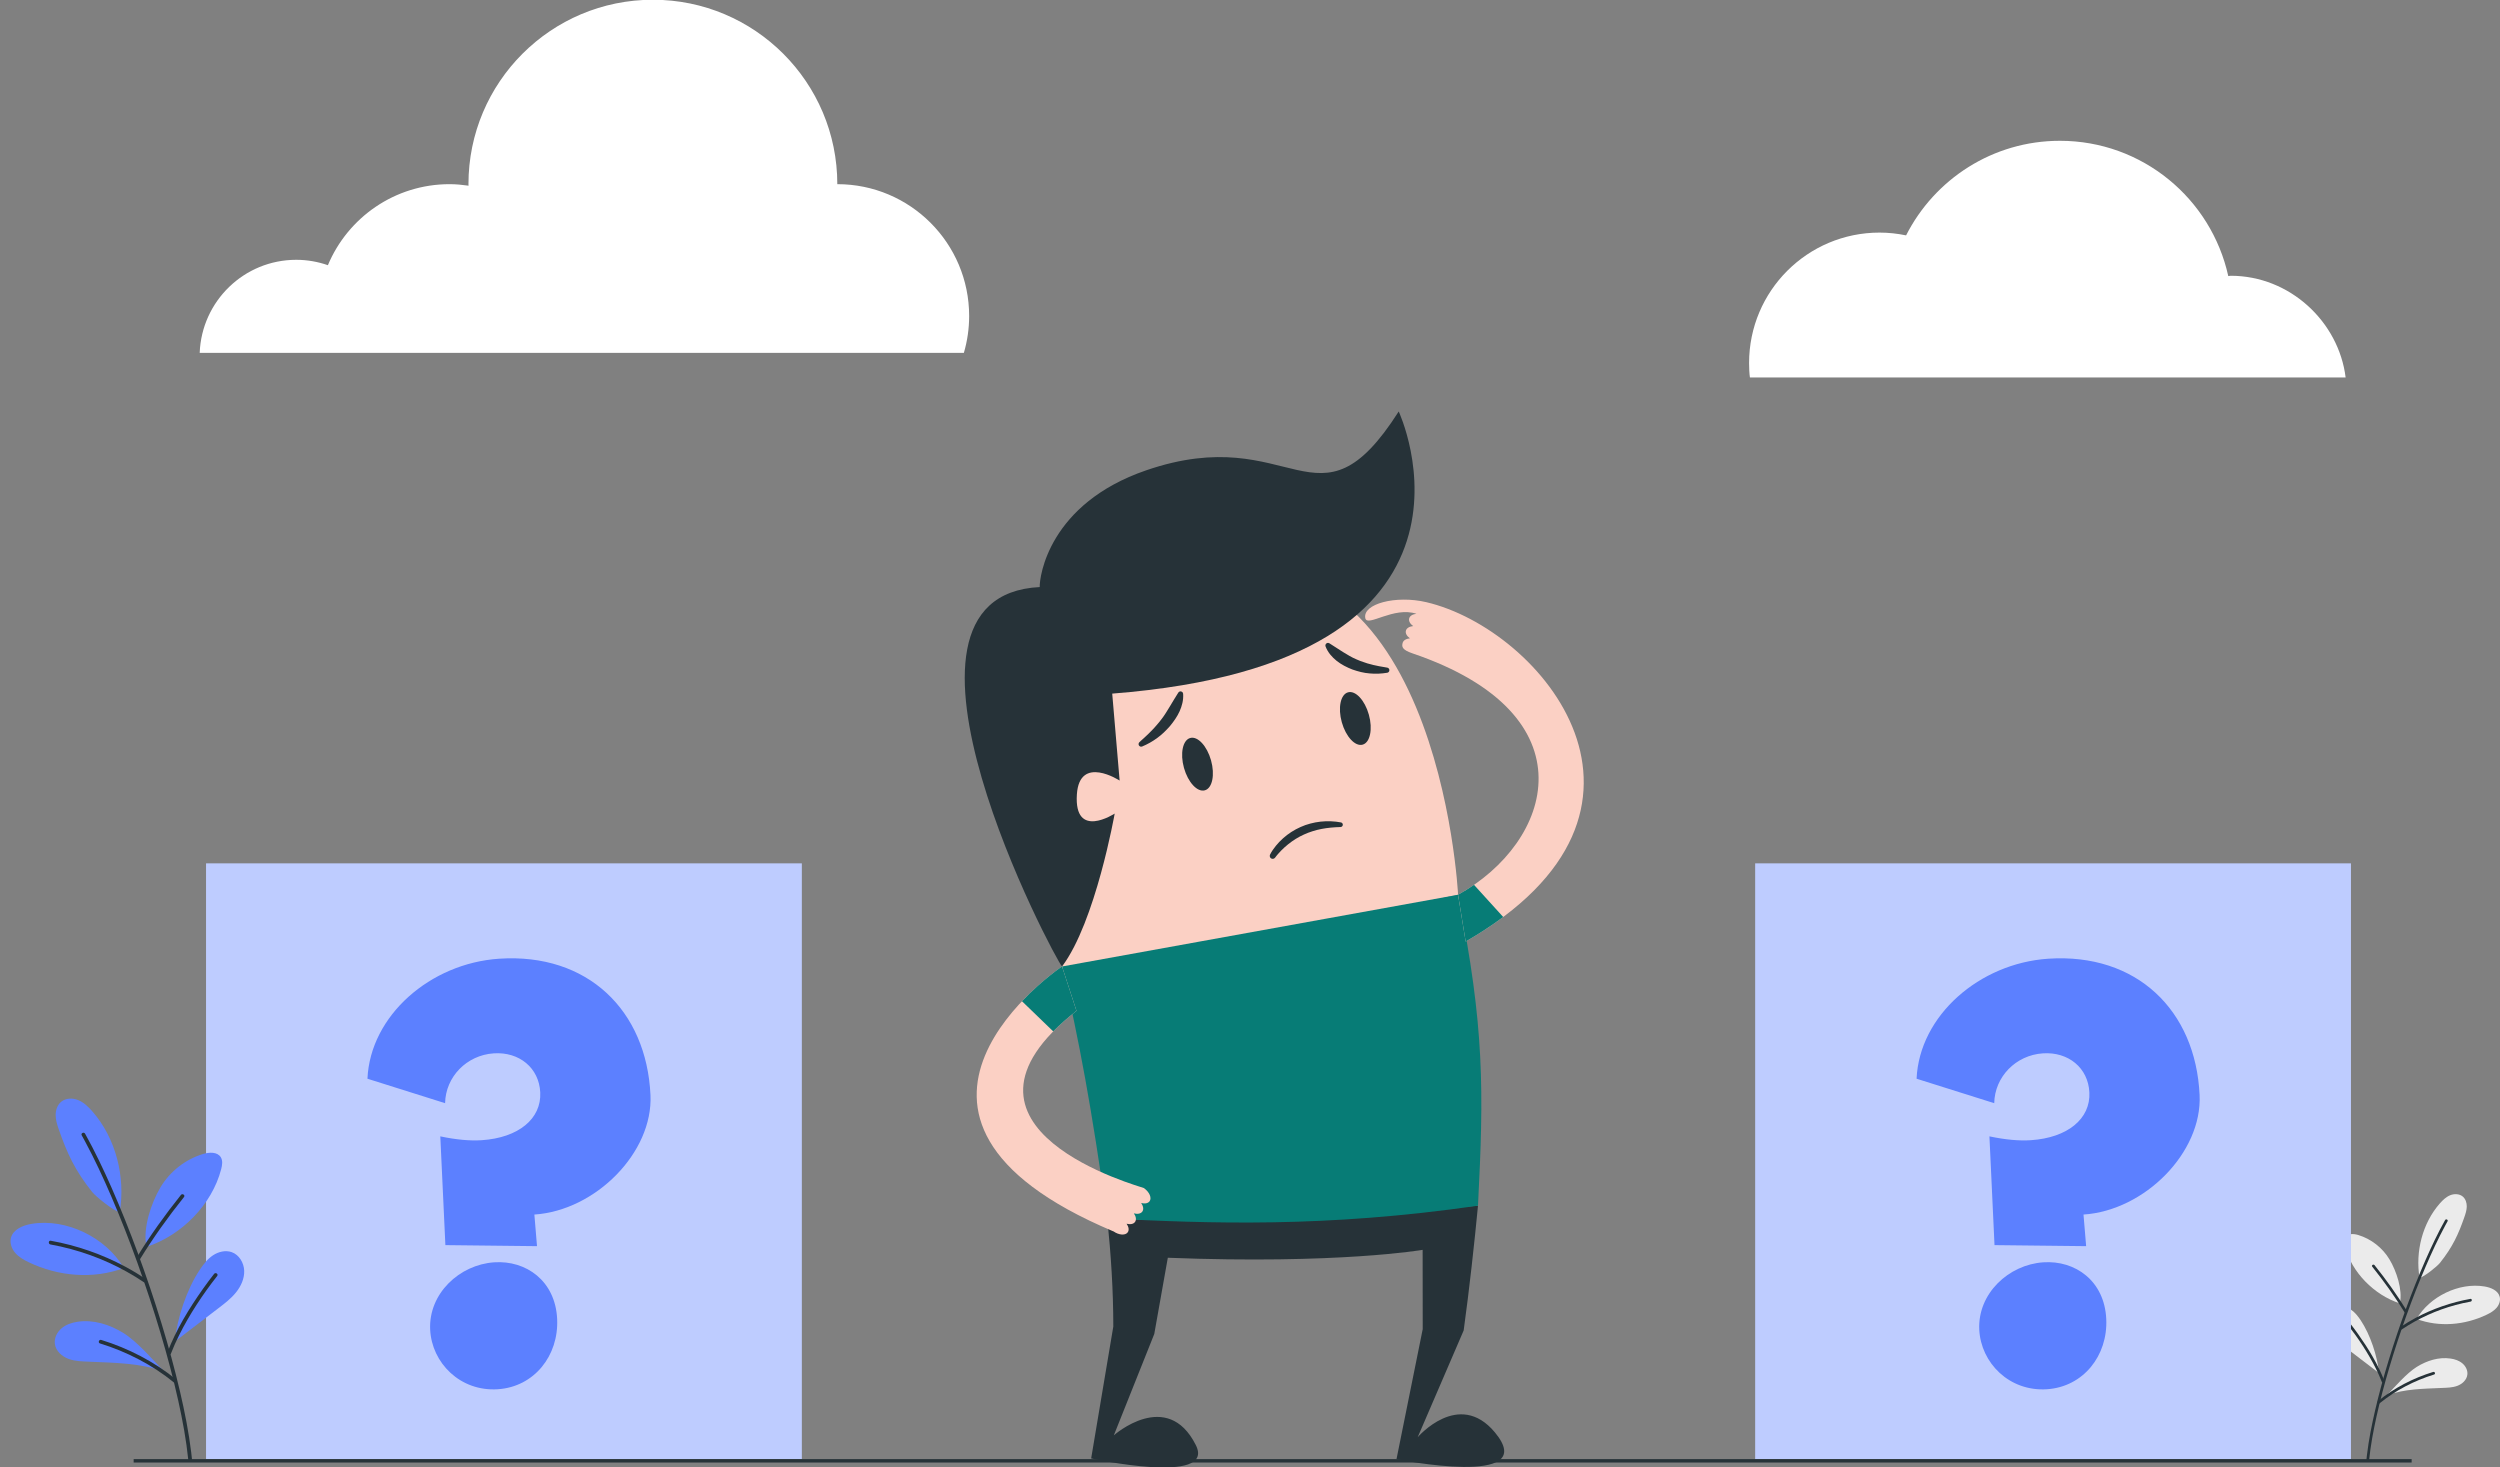 <?xml version="1.0" encoding="utf-8"?>
<!-- Generator: Adobe Illustrator 23.0.0, SVG Export Plug-In . SVG Version: 6.00 Build 0)  -->
<svg version="1.1" id="Layer_1" xmlns="http://www.w3.org/2000/svg" xmlns:xlink="http://www.w3.org/1999/xlink" x="0px" y="0px"
	 width="870.94px" height="511.24px" viewBox="0 0 870.94 511.24" style="enable-background:new 0 0 870.94 511.24;"
	 xml:space="preserve">
<rect x="0" y="0" width="870.94" height="511.24" fill="#808080" stroke="none"/>
<g>
	<g>
		<g>
			<g>
				<g>
					<g>
						<g>
							<g>
								<path style="fill:#FFFFFF;" d="M69.57,122.92c0.69-18.01,15.46-32.41,33.64-32.41c3.86,0,7.56,0.68,11.02,1.88
									c6.93-16.58,23.3-28.23,42.39-28.23c2.25,0,4.45,0.22,6.61,0.53c0-0.18-0.03-0.35-0.03-0.53
									c0-35.49,28.77-64.25,64.25-64.25c35.49,0,64.25,28.77,64.25,64.25c25.37,0,45.93,20.57,45.93,45.93
									c0,4.46-0.65,8.76-1.84,12.83H69.57z"/>
							</g>
						</g>
					</g>
				</g>
			</g>
		</g>
	</g>
	<g>
		<g>
			<g>
				<g>
					<g>
						<g>
							<path style="fill:#FFFFFF;" d="M609.63,131.5c-0.19-1.21-0.29-3.3-0.29-5.03c0-25.12,20.35-45.44,45.45-45.44
								c3.17,0,6.26,0.35,9.25,0.97c9.91-19.55,30.18-32.95,53.59-32.95c28.72,0,52.71,20.18,58.65,47.13
								c0.28-0.01,0.57-0.11,0.85-0.11c20.63,0,37.64,16.06,40.03,35.43H609.63z"/>
						</g>
					</g>
				</g>
			</g>
		</g>
	</g>
</g>
<g>
	<g>
		<g>
			<g>
				<path style="fill:#EBEBEB;" d="M870.83,451.74c-0.57-2.17-3.04-3.19-5.25-3.56c-8.94-1.51-19.14,3.5-23.71,11.32
					c7.91,2.95,16.85,2.15,24.45-1.5c1.26-0.61,2.51-1.32,3.42-2.38C870.65,454.56,871.18,453.09,870.83,451.74z"/>
			</g>
		</g>
		<g>
			<g>
				<path style="fill:#EBEBEB;" d="M835.96,454.04l0.13-0.1c0.95-4.63-1.21-11.1-3.63-15.16c-2.42-4.06-6.39-7.17-10.92-8.54
					c-1.59-0.48-3.68-0.58-4.55,0.84c-0.55,0.9-0.36,2.05-0.1,3.08C819.26,443.23,827.05,451.1,835.96,454.04z"/>
			</g>
		</g>
		<g>
			<g>
				<path style="fill:#EBEBEB;" d="M857.87,474.99c-1.14-0.98-2.63-1.48-4.12-1.7c-4.09-0.62-8.28,0.71-11.79,2.89
					s-7.58,6.88-10.42,9.88c6.16-2.19,12.53-2.25,19.07-2.53c1.83-0.08,3.7-0.09,5.42-0.72c1.72-0.63,3.29-2.03,3.53-3.85
					C859.77,477.48,859.02,475.97,857.87,474.99z"/>
			</g>
		</g>
		<g>
			<g>
				<path style="fill:#EBEBEB;" d="M819.01,456.24c-1.4-0.93-3.21-1.38-4.79-0.82c-1.92,0.67-3.14,2.72-3.22,4.75
					c-0.08,2.03,0.83,4,2.1,5.58c1.28,1.58,2.9,2.83,4.52,4.06c3.74,2.86,7.47,5.71,11.21,8.57c-0.66-6.07-3.05-13.36-6.43-18.45
					C821.46,458.54,820.41,457.18,819.01,456.24z"/>
			</g>
		</g>
		<g>
			<g>
				<path style="fill:#EBEBEB;" d="M849.98,440.01c4.48-5.6,6.46-10.01,8.56-16.03c0.42-1.2,0.81-2.43,0.82-3.71
					c0.01-1.27-0.42-2.6-1.39-3.42c-1.18-0.99-2.95-1.04-4.38-0.46c-1.43,0.58-2.58,1.69-3.6,2.84c-6.07,6.88-8.6,16.9-7.07,25.95
					C844.66,444.75,849.08,441.13,849.98,440.01z"/>
			</g>
		</g>
	</g>
	<g>
		<g>
			<g>
				<path style="fill:#263238;" d="M825.34,508.71c0.51-5.08,1.45-10.12,2.55-15.1c1.3-5.86,2.85-11.67,4.56-17.42
					c1.81-6.08,3.8-12.11,5.95-18.08c2.06-5.7,4.26-11.35,6.66-16.91c2.08-4.83,4.29-9.61,6.79-14.24c0.27-0.5,0.54-1,0.82-1.49
					c0.3-0.54-0.56-0.96-0.86-0.42c-2.51,4.49-4.72,9.15-6.79,13.85c-2.42,5.51-4.65,11.1-6.73,16.75
					c-2.19,5.96-4.23,11.98-6.08,18.06c-1.78,5.81-3.4,11.67-4.77,17.59c-1.19,5.13-2.23,10.32-2.85,15.56
					c-0.07,0.56-0.13,1.13-0.19,1.69C824.34,509.14,825.28,509.32,825.34,508.71L825.34,508.71z"/>
			</g>
		</g>
	</g>
	<g>
		<g>
			<g>
				<path style="fill:#263238;" d="M836.77,463.12c5.71-3.83,12.04-6.69,18.68-8.49c1.73-0.47,3.48-0.86,5.25-1.18
					c0.6-0.11,0.53-1.06-0.08-0.95c-6.66,1.2-13.1,3.43-19.07,6.62c-1.83,0.98-3.6,2.05-5.32,3.2
					C835.72,462.67,836.26,463.46,836.77,463.12L836.77,463.12z"/>
			</g>
		</g>
	</g>
	<g>
		<g>
			<g>
				<path style="fill:#263238;" d="M838.53,456.73c-3.41-5.55-7.23-10.9-11.3-15.98c-0.38-0.48-1.18,0.06-0.79,0.54
					c4.07,5.08,7.9,10.43,11.3,15.98C838.06,457.8,838.85,457.25,838.53,456.73L838.53,456.73z"/>
			</g>
		</g>
	</g>
	<g>
		<g>
			<g>
				<path style="fill:#263238;" d="M830.68,481.13c-2.24-5.82-5.55-11.24-9.14-16.32c-0.91-1.29-1.86-2.56-2.84-3.81
					c-0.38-0.48-1.17,0.05-0.79,0.54c3.71,4.73,7.07,9.82,9.77,15.2c0.77,1.54,1.48,3.11,2.1,4.71
					C830,482.02,830.91,481.7,830.68,481.13L830.68,481.13z"/>
			</g>
		</g>
	</g>
	<g>
		<g>
			<g>
				<path style="fill:#263238;" d="M829.03,488.86c5.53-4.52,12.13-7.91,18.95-10.01c0.59-0.18,0.27-1.08-0.32-0.9
					c-6.89,2.12-13.58,5.56-19.17,10.12C828.02,488.45,828.55,489.25,829.03,488.86L829.03,488.86z"/>
			</g>
		</g>
	</g>
</g>
<g>
</g>
<g>
	<g>
		<rect x="611.46" y="300.77" style="fill:#BECCFF;" width="207.56" height="207.56"/>
	</g>
	<g>
		<g>
			<g>
				<path style="fill:#5C80FF;" d="M711.85,439.76c-12.08,0.8-22.91,10.88-22.32,23.44c0.55,11.61,10.5,21.65,23.58,20.78
					c12.68-0.84,21.26-11.72,20.66-24.48C733.15,446.18,722.93,439.02,711.85,439.76z"/>
			</g>
		</g>
		<g>
			<g>
				<path style="fill:#5C80FF;" d="M766.29,381.48c-1.38-29.51-21.91-49.53-52.71-47.49c-23.96,1.59-44.9,19.79-45.89,41.81
					l27.05,8.52c0.18-9.18,7.5-16.73,16.96-17.36c8.86-0.59,15.79,5.06,16.19,13.63c0.43,9.14-7.54,15.78-20.42,16.63
					c-4.03,0.27-8.89-0.17-14.4-1.34l1.77,37.89l31.92,0.36l-0.92-11.01C747.18,421.71,767.23,401.47,766.29,381.48z"/>
			</g>
		</g>
	</g>
</g>
<g>
</g>
<g>
	<g>
		<rect x="71.78" y="300.77" style="fill:#BECCFF;" width="207.56" height="207.56"/>
	</g>
	<g>
		<g>
			<g>
				<path style="fill:#5C80FF;" d="M172.18,439.76c-12.08,0.8-22.91,10.88-22.32,23.44c0.55,11.61,10.5,21.65,23.58,20.78
					c12.68-0.84,21.26-11.72,20.66-24.48C193.47,446.18,183.25,439.02,172.18,439.76z"/>
			</g>
		</g>
		<g>
			<g>
				<path style="fill:#5C80FF;" d="M226.61,381.48c-1.38-29.51-21.91-49.53-52.71-47.49c-23.96,1.59-44.9,19.79-45.89,41.81
					l27.05,8.52c0.18-9.18,7.5-16.73,16.96-17.36c8.86-0.59,15.79,5.06,16.19,13.63c0.43,9.14-7.54,15.78-20.42,16.63
					c-4.03,0.27-8.89-0.17-14.4-1.34l1.77,37.89l31.92,0.36l-0.92-11.01C207.5,421.71,227.55,401.47,226.61,381.48z"/>
			</g>
		</g>
	</g>
</g>
<g>
	<g>
		<g>
			<g>
				<path style="fill:#5C80FF;" d="M3.82,431.21c0.77-2.94,4.13-4.33,7.13-4.84c12.14-2.05,25.99,4.75,32.2,15.38
					c-10.74,4-22.88,2.92-33.21-2.04c-1.71-0.82-3.4-1.79-4.64-3.23C4.07,435.04,3.34,433.05,3.82,431.21z"/>
			</g>
		</g>
		<g>
			<g>
				<path style="fill:#5C80FF;" d="M51.18,434.33L51,434.2c-1.29-6.29,1.64-15.07,4.92-20.59c3.28-5.51,8.68-9.74,14.82-11.59
					c2.16-0.65,4.99-0.79,6.18,1.13c0.75,1.22,0.49,2.79,0.13,4.18C73.85,419.66,63.27,430.34,51.18,434.33z"/>
			</g>
		</g>
		<g>
			<g>
				<path style="fill:#5C80FF;" d="M21.41,462.78c1.55-1.33,3.57-2,5.59-2.31c5.55-0.84,11.24,0.97,16.01,3.93
					c4.77,2.96,10.29,9.35,14.15,13.42c-8.37-2.97-17.02-3.05-25.89-3.43c-2.48-0.11-5.03-0.12-7.36-0.97
					c-2.34-0.85-4.47-2.76-4.8-5.22C18.84,466.17,19.86,464.11,21.41,462.78z"/>
			</g>
		</g>
		<g>
			<g>
				<path style="fill:#5C80FF;" d="M74.19,437.33c1.9-1.26,4.35-1.87,6.51-1.12c2.6,0.91,4.26,3.69,4.37,6.45
					c0.11,2.76-1.12,5.43-2.85,7.58c-1.73,2.15-3.94,3.84-6.14,5.52c-5.07,3.88-10.15,7.76-15.22,11.64
					c0.89-8.24,4.14-18.15,8.74-25.05C70.87,440.44,72.29,438.59,74.19,437.33z"/>
			</g>
		</g>
		<g>
			<g>
				<path style="fill:#5C80FF;" d="M32.13,415.29c-6.08-7.61-8.77-13.59-11.63-21.76c-0.57-1.63-1.1-3.31-1.11-5.03
					c-0.01-1.73,0.57-3.53,1.89-4.64c1.6-1.35,4-1.41,5.94-0.62c1.94,0.79,3.5,2.29,4.88,3.86c8.25,9.34,11.69,22.95,9.6,35.24
					C39.36,421.71,33.35,416.81,32.13,415.29z"/>
			</g>
		</g>
	</g>
	<g>
		<g>
			<g>
				<path style="fill:#263238;" d="M65.59,508.57c-0.7-6.9-1.97-13.74-3.47-20.51c-1.76-7.96-3.87-15.84-6.2-23.66
					c-2.46-8.26-5.16-16.45-8.08-24.55c-2.79-7.74-5.78-15.41-9.04-22.97c-2.82-6.56-5.83-13.05-9.22-19.34
					c-0.37-0.68-0.74-1.35-1.11-2.02c-0.41-0.73,0.76-1.3,1.17-0.57c3.4,6.1,6.4,12.42,9.22,18.81c3.29,7.48,6.31,15.08,9.14,22.74
					c2.98,8.09,5.74,16.27,8.26,24.52c2.41,7.89,4.61,15.85,6.48,23.89c1.62,6.97,3.02,14.01,3.88,21.12
					c0.09,0.76,0.18,1.53,0.25,2.29C66.95,509.16,65.68,509.41,65.59,508.57L65.59,508.57z"/>
			</g>
		</g>
	</g>
	<g>
		<g>
			<g>
				<path style="fill:#263238;" d="M50.07,446.66c-7.76-5.2-16.35-9.09-25.37-11.52c-2.35-0.64-4.73-1.17-7.13-1.6
					c-0.81-0.15-0.72-1.44,0.11-1.3c9.04,1.63,17.79,4.66,25.89,9c2.48,1.33,4.89,2.78,7.23,4.35
					C51.49,446.05,50.76,447.13,50.07,446.66L50.07,446.66z"/>
			</g>
		</g>
	</g>
	<g>
		<g>
			<g>
				<path style="fill:#263238;" d="M47.68,437.99c4.62-7.54,9.82-14.8,15.35-21.7c0.52-0.65,1.6,0.08,1.07,0.73
					c-5.53,6.9-10.72,14.16-15.35,21.7C48.32,439.43,47.25,438.7,47.68,437.99L47.68,437.99z"/>
			</g>
		</g>
	</g>
	<g>
		<g>
			<g>
				<path style="fill:#263238;" d="M58.33,471.12c3.04-7.9,7.53-15.27,12.41-22.16c1.24-1.76,2.53-3.48,3.85-5.17
					c0.51-0.66,1.59,0.07,1.07,0.73c-5.04,6.43-9.61,13.33-13.26,20.64c-1.05,2.09-2.01,4.22-2.85,6.4
					C59.26,472.33,58.03,471.9,58.33,471.12L58.33,471.12z"/>
			</g>
		</g>
	</g>
	<g>
		<g>
			<g>
				<path style="fill:#263238;" d="M60.58,481.61c-7.52-6.13-16.48-10.74-25.74-13.59c-0.8-0.25-0.36-1.47,0.44-1.22
					c9.35,2.88,18.44,7.55,26.03,13.74C61.96,481.07,61.23,482.14,60.58,481.61L60.58,481.61z"/>
			</g>
		</g>
	</g>
</g>
<g>
	<g>
		<g>
			<g>
				<g>
					<g>
						<g>
							<g>
								<g>
									<g>
										<g>
											<path style="fill:#FBD0C4;" d="M370.94,340.39c0,0-31.29-116.48,40.32-138.52c89.92-27.68,96.7,109.84,96.7,109.84
												L370.94,340.39z"/>
										</g>
									</g>
								</g>
							</g>
						</g>
					</g>
				</g>
			</g>
			<g>
				<path style="fill:#263238;" d="M396.96,258.53c1.41-1.3,2.81-2.5,4.08-3.84c0.65-0.65,1.28-1.31,1.86-2.02
					c0.62-0.66,1.16-1.4,1.72-2.1c1.12-1.42,2.02-2.98,2.96-4.51c0.93-1.53,1.85-3.12,2.85-4.67l0.07-0.11
					c0.27-0.43,0.84-0.55,1.26-0.28c0.25,0.16,0.4,0.43,0.42,0.71c0.15,2.21-0.4,4.21-1.24,6.1c-0.85,1.88-2.06,3.57-3.35,5.14
					c-1.36,1.53-2.8,2.98-4.46,4.15c-1.62,1.21-3.4,2.19-5.23,2.96c-0.46,0.19-0.99-0.02-1.18-0.48c-0.15-0.36-0.05-0.76,0.22-1.01
					L396.96,258.53z"/>
			</g>
			<g>
				<path style="fill:#263238;" d="M483.28,234.37c-1.99,0.33-4.04,0.44-6.09,0.24c-2.06-0.14-4.08-0.69-6.05-1.37
					c-1.94-0.76-3.84-1.71-5.49-3.02c-1.64-1.33-3.05-2.91-3.86-5.01c-0.18-0.47,0.05-1,0.52-1.18c0.28-0.11,0.58-0.07,0.82,0.08
					l0.12,0.08l4.6,2.95c1.52,0.93,3.04,1.88,4.71,2.57c0.83,0.34,1.66,0.73,2.53,0.97l1.3,0.44l1.33,0.35
					c0.88,0.29,1.81,0.38,2.72,0.62c0.92,0.17,1.86,0.3,2.8,0.49l0.07,0.01c0.49,0.1,0.8,0.58,0.7,1.06
					C483.94,234.03,483.64,234.31,483.28,234.37z"/>
			</g>
			<g>
				<path style="fill:#263238;" d="M421.9,264.9c1.41,5.04,0.44,9.71-2.17,10.43c-2.6,0.73-5.85-2.77-7.26-7.8
					c-1.41-5.04-0.43-9.71,2.17-10.43C417.24,256.37,420.49,259.86,421.9,264.9z"/>
			</g>
			<g>
				<path style="fill:#263238;" d="M476.88,248.99c1.41,5.03,0.43,9.71-2.17,10.43c-2.6,0.73-5.85-2.77-7.26-7.8
					c-1.41-5.03-0.44-9.71,2.17-10.43C472.23,240.46,475.48,243.95,476.88,248.99z"/>
			</g>
			<g>
				<g>
					<g>
						<g>
							<g>
								<g>
									<g>
										<g>
											<g>
												<g>
													<path style="fill:#263238;" d="M487.28,143.35c0,0,40.85,87.34-99.81,98.29l2.58,30.29c0,0-13.97-9.1-14.89,4.8
														c-1.05,16,13.17,6.7,13.17,6.7s-6.66,37.75-18.34,53.27c-2.21-1.95-69.79-129.1-7.78-132.18
														c-0.11-3.68,3.21-29.03,37.09-40.67C450.53,146.25,458.82,187.95,487.28,143.35z"/>
												</g>
											</g>
										</g>
									</g>
								</g>
							</g>
						</g>
					</g>
				</g>
			</g>
		</g>
		<g>
			<g>
				<g>
					<g>
						<path style="fill:#263238;" d="M493.89,500.69l16.02-37.2c2-14.53,3.72-30.28,4.99-43.46c-49.63,3.43-93.46,6.23-129.16,4.42
							c1.32,12.94,2.1,24.96,2.11,37.67l-7.72,45.97c0,0,43.59,9.55,36.47-4.65c-9.97-19.89-28.57-3.41-28.57-3.41l14.09-35.31
							l4.72-26.55c59.21,2.33,88.77-2.75,88.77-2.75l0.03,27.61l-9.14,45.32c0,0,50.64,10.29,34.26-9.37
							C508.23,483.96,493.89,500.69,493.89,500.69z"/>
						<path style="fill:#077C76;" d="M514.9,420.03c2.04-40.11,2.32-62.06-6.95-108.32L369.99,336.7
							c6.14,26.9,10.14,48.12,15.75,87.75C421.44,426.26,461.57,427.76,514.9,420.03z"/>
					</g>
				</g>
			</g>
		</g>
		<g>
			<path style="fill:#FBD0C4;" d="M369.99,336.7l5.03,15.45c-52.52,41.18,22.92,61.35,23.46,61.73c1.94,1.36,2.85,3.42,2.02,4.59
				c-0.54,0.76-1.67,0.96-2.94,0.63c0.74,1.08,0.94,2.21,0.4,2.98c-0.54,0.76-1.67,0.96-2.94,0.63c0.74,1.08,0.94,2.21,0.4,2.98
				c-0.54,0.76-1.67,0.96-2.94,0.63c0.74,1.08,0.94,2.21,0.4,2.98c-0.82,1.17-3.06,1.02-5-0.34l-0.01,0.02
				C292.41,388.82,369.99,336.7,369.99,336.7z"/>
			<g>
				<path style="fill:#077C76;" d="M375.02,352.14l-5.03-15.45c0,0-6.84,4.59-13.96,12.11l10.89,10.51
					C369.19,357,371.87,354.61,375.02,352.14z"/>
			</g>
		</g>
		<g>
			<g>
				<g>
					<path style="fill:#FBD0C4;" d="M507.95,311.71l2.65,16.3c79.36-45.72,26.49-108.8-13.72-118.23
						c-10.66-2.5-22.25,0.61-21.24,5.58c0.66,3.26,9.9-4.22,17.82-1.52c-1.3,0.13-2.3,0.7-2.54,1.61c-0.24,0.9,0.34,1.9,1.4,2.66
						c-1.3,0.13-2.3,0.7-2.54,1.61s0.34,1.9,1.4,2.66c-1.3,0.13-2.3,0.7-2.54,1.61c-0.37,1.38-0.11,2.42,3.47,3.64
						C554.97,249.01,541.02,293.41,507.95,311.71z"/>
				</g>
			</g>
			<g>
				<path style="fill:#077C76;" d="M507.95,311.71l2.65,16.3c4.84-2.79,9.19-5.65,13.08-8.55l-10.17-11.2
					C511.73,309.5,509.87,310.65,507.95,311.71z"/>
			</g>
		</g>
	</g>
	<path style="fill:#263238;" d="M442.46,297.71c0.31-0.61,0.6-1.09,0.95-1.61c0.34-0.5,0.7-0.98,1.08-1.45
		c0.76-0.93,1.6-1.81,2.5-2.61c1.8-1.61,3.86-2.94,6.08-3.92c1.1-0.51,2.25-0.9,3.42-1.21c1.16-0.32,2.36-0.53,3.55-0.67
		c2.39-0.26,4.79-0.17,7.11,0.27c0.44,0.08,0.73,0.51,0.64,0.95c-0.07,0.38-0.4,0.65-0.77,0.66H467c-2.25,0.06-4.45,0.25-6.59,0.66
		c-0.53,0.11-1.06,0.23-1.59,0.35c-0.52,0.14-1.05,0.28-1.56,0.45c-0.52,0.15-1.02,0.34-1.53,0.53c-0.5,0.21-1,0.4-1.49,0.63
		c-1.97,0.88-3.8,2.04-5.49,3.39c-0.84,0.68-1.65,1.4-2.41,2.18c-0.38,0.38-0.74,0.79-1.1,1.19c-0.18,0.2-0.35,0.41-0.52,0.62
		c-0.17,0.2-0.34,0.43-0.47,0.61l-0.05,0.06c-0.34,0.46-0.98,0.55-1.44,0.22C442.36,298.7,442.24,298.15,442.46,297.71z"/>
</g>
<g>
	<rect x="46.56" y="508.32" style="fill:#263238;" width="793.6" height="1.19"/>
</g>
</svg>
